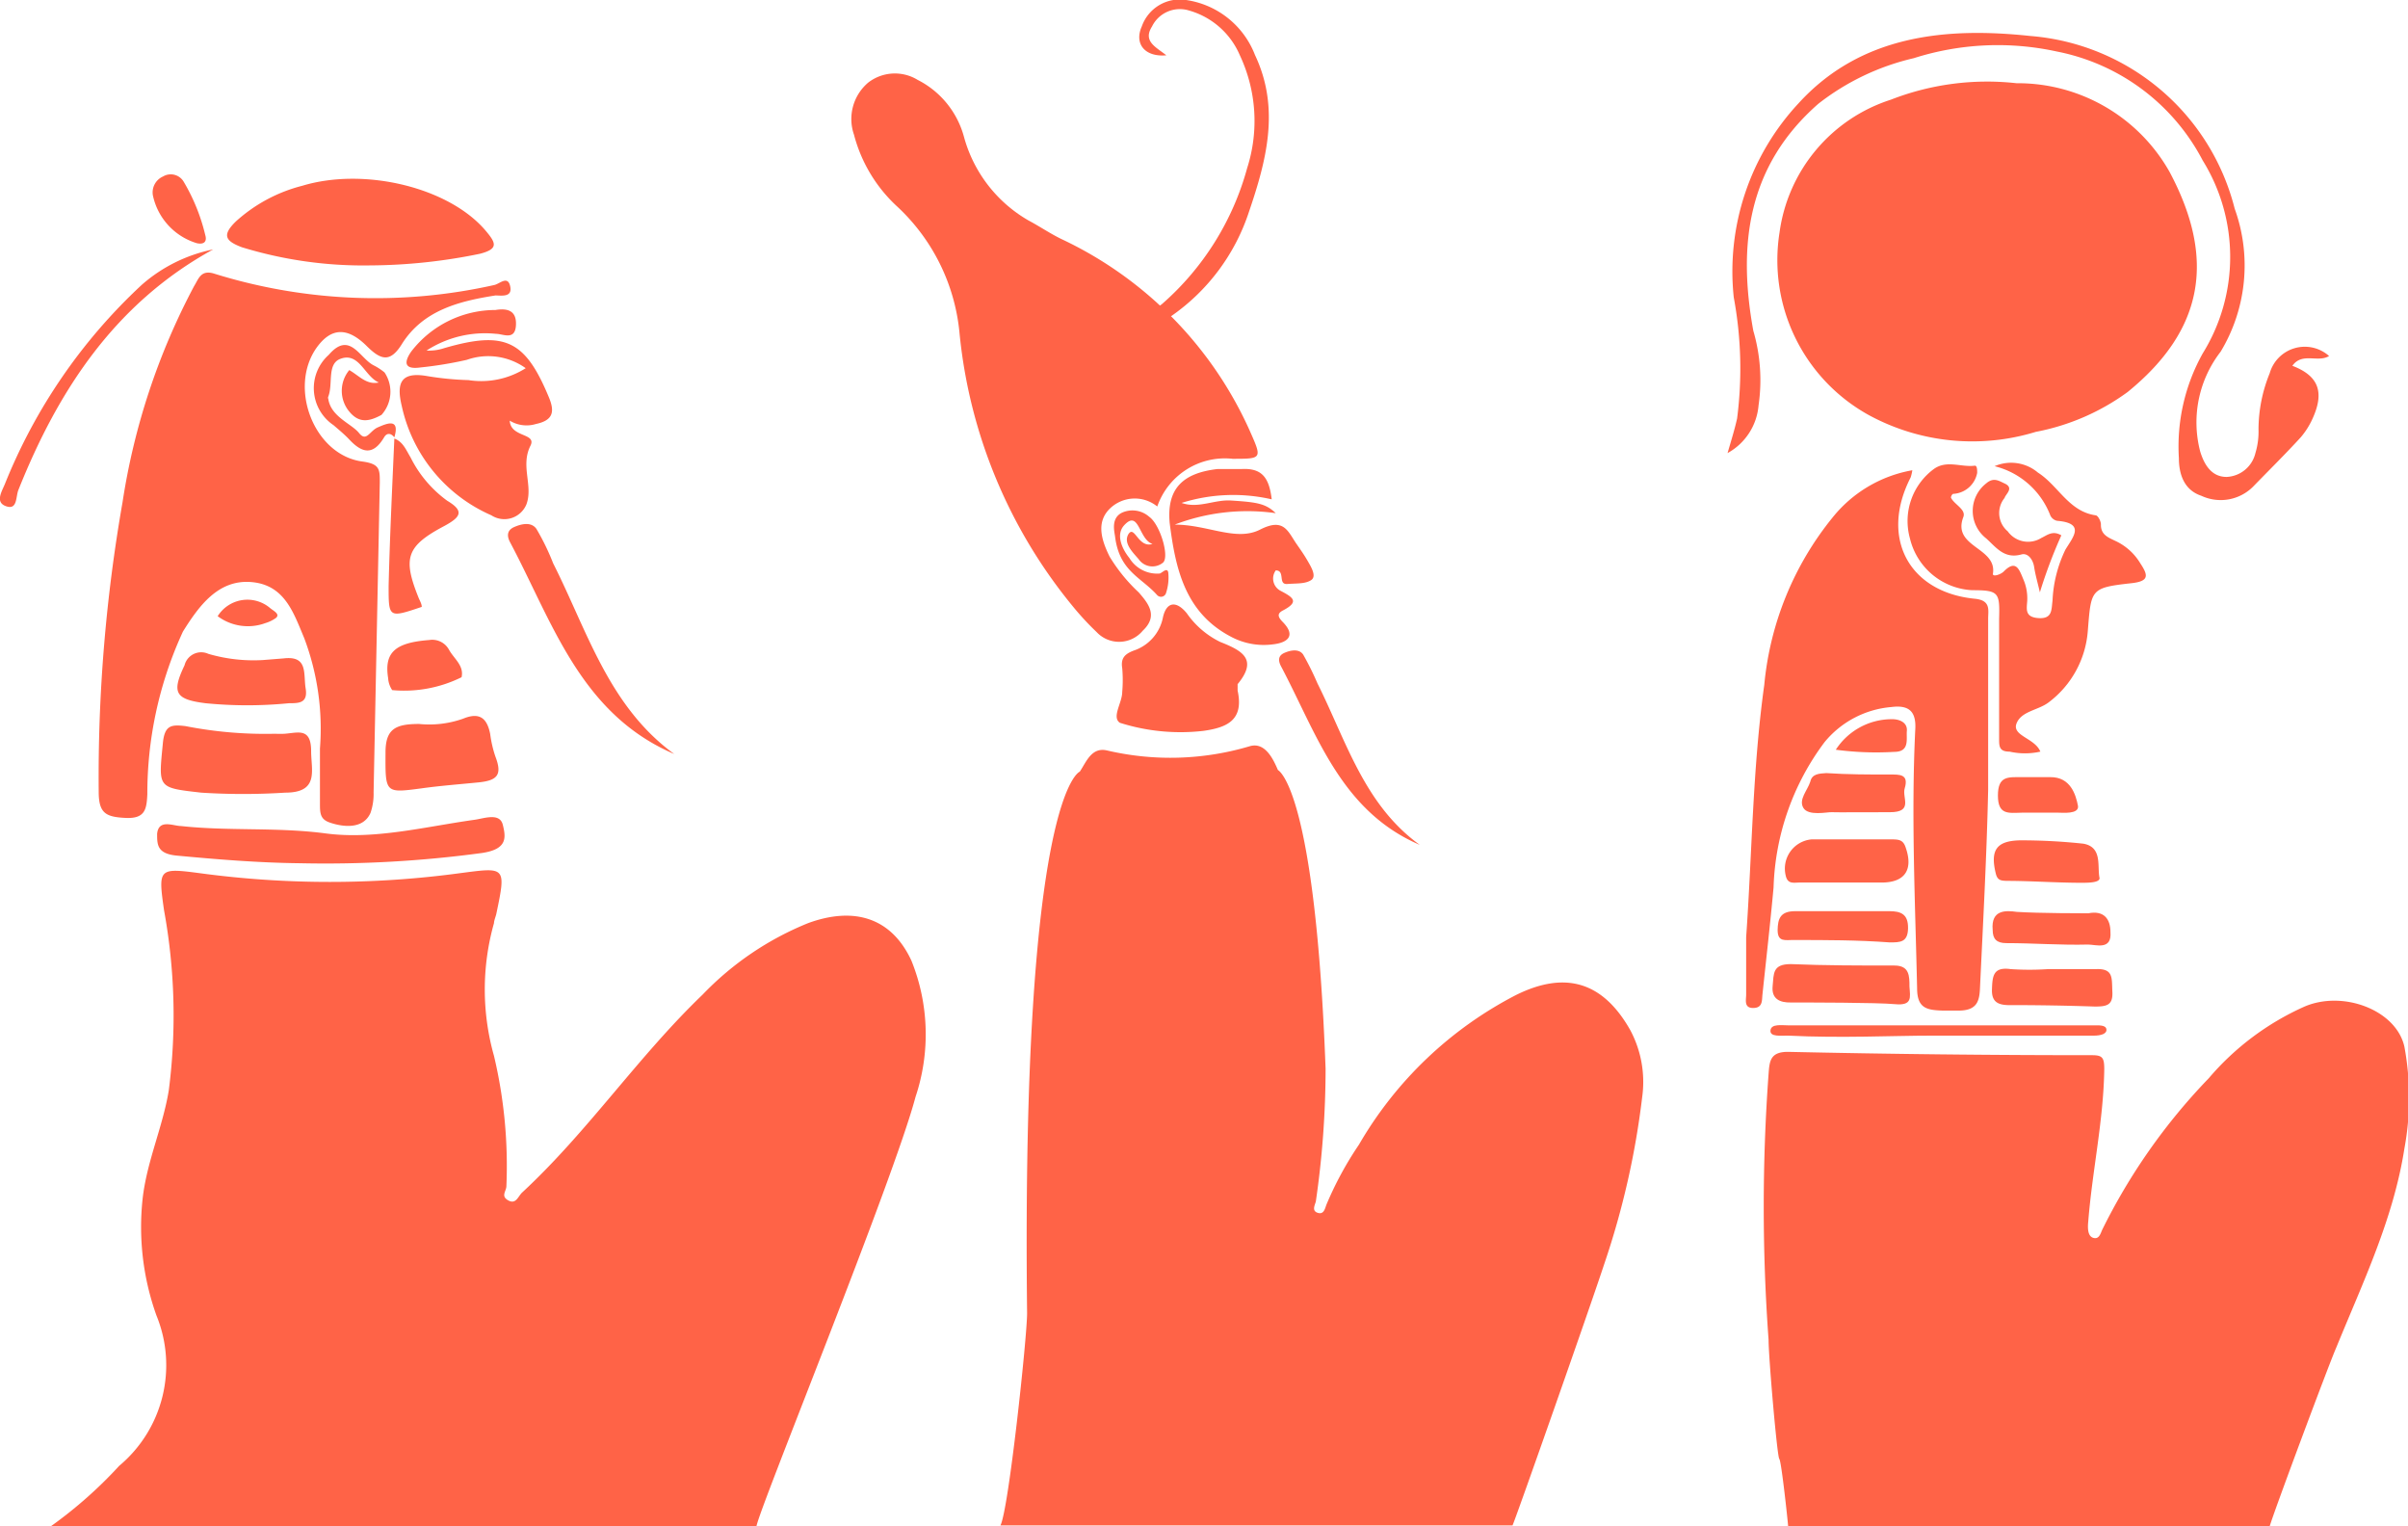 <svg xmlns="http://www.w3.org/2000/svg" viewBox="0 0 101 64">
    <defs>
        <style>.cls-1{fill:tomato;}</style>
    </defs>
    <g id="L_2">
        <g id="Layer_1">
            <path class="cls-1"
                  d="M88.74,22.69c-.31-.15-.63-.26-.62-.7,0-.13-.12-.37-.22-.38-1.13-.16-1.57-1.25-2.42-1.79a1.74,1.74,0,0,0-1.82-.27A3.37,3.37,0,0,1,86,21.62a.41.41,0,0,0,.28.22c1.2.1.67.68.35,1.21a5.46,5.46,0,0,0-.54,2.14c-.05.38,0,.77-.59.73s-.49-.39-.47-.74a2,2,0,0,0-.17-.9c-.17-.41-.31-.83-.82-.31-.12.12-.47.24-.45.09.18-1.12-1.73-1.1-1.24-2.38.12-.32-.38-.52-.52-.81,0-.07.06-.16.1-.16a1.08,1.08,0,0,0,1-.88c0-.12,0-.32-.11-.3-.57.07-1.17-.25-1.71.14a2.71,2.71,0,0,0-1,2.91,2.83,2.83,0,0,0,2.61,2.17c1.13,0,1.16.1,1.13,1.22,0,1.67,0,3.34,0,5,0,.33,0,.55.44.55a2.94,2.94,0,0,0,1.29,0c-.23-.57-1.2-.66-1-1.18s.9-.55,1.34-.88a4.14,4.14,0,0,0,1.65-3c.14-1.75.11-1.81,1.8-2,.8-.08.73-.34.4-.84A2.39,2.39,0,0,0,88.74,22.69Z"/>
            <path class="cls-1"
                  d="M86,32.59c-.4,0-.8,0-1.2,0-.57,0-1-.06-1,.77s.45.73,1,.72c.28,0,1.37,0,1.54,0s.85.07.82-.27C87.07,33.32,86.84,32.58,86,32.59Z"/>
            <path class="cls-1"
                  d="M72.46,19a2.52,2.52,0,0,0,1.3-2,7.37,7.37,0,0,0-.22-3.13c-.66-3.61-.24-6.92,2.73-9.52a10.25,10.25,0,0,1,4-1.91,11.61,11.61,0,0,1,6-.28,8.81,8.81,0,0,1,6.12,4.57,7.68,7.68,0,0,1,0,8.09,8,8,0,0,0-1,4.39c0,.68.22,1.34.94,1.58a1.92,1.92,0,0,0,2.17-.38c.67-.69,1.35-1.36,2-2.07a3.25,3.25,0,0,0,.49-.77c.52-1.13.26-1.81-.84-2.23.41-.58,1.07-.12,1.54-.41a1.53,1.53,0,0,0-2.49.72A6.28,6.28,0,0,0,94.73,18a3.12,3.12,0,0,1-.13,1,1.3,1.3,0,0,1-1.21,1c-.61,0-.93-.48-1.11-1.08a4.84,4.84,0,0,1,.86-4.17,7,7,0,0,0,.59-6,9.62,9.62,0,0,0-8.56-7.24c-3.54-.38-7.12-.05-9.74,2.83a10.34,10.34,0,0,0-2.71,8.13,16.33,16.33,0,0,1,.14,5.08C72.76,18,72.62,18.45,72.46,19Z"/>
            <path class="cls-1"
                  d="M83.71,36.63c.07.3.23.3.46.31,1,0,2.1.08,3.14.08.26,0,.79,0,.75-.21-.1-.49.13-1.29-.68-1.43a24.3,24.3,0,0,0-2.65-.14C83.74,35.26,83.47,35.65,83.71,36.63Z"/>
            <path class="cls-1"
                  d="M84.07,20.27c-.22-.1-.45-.27-.76,0a1.46,1.46,0,0,0,0,2.31c.43.39.76.87,1.48.67.26-.07.48.2.53.53s.16.71.24,1.06a20.41,20.41,0,0,1,.9-2.39c-.37-.22-.6,0-.84.11a1.05,1.05,0,0,1-1.41-.28,1,1,0,0,1-.13-1.4C84.12,20.72,84.5,20.46,84.07,20.27Z"/>
            <path class="cls-1"
                  d="M91,7.21a7.31,7.31,0,0,0-6.42-3.72,11.12,11.12,0,0,0-5.27.69,6.81,6.81,0,0,0-4.67,5.57,7.42,7.42,0,0,0,3.75,7.66,9.09,9.09,0,0,0,7,.7,9.55,9.55,0,0,0,3.85-1.67C92.45,13.83,92.94,10.85,91,7.21Z"/>
            <path class="cls-1"
                  d="M76.53,31.12a4.06,4.06,0,0,1,2.8-1.47c.78-.1,1.06.22,1,1-.17,3.6,0,7.19.08,10.79,0,.85.41.92,1.09.94.22,0,.44,0,.65,0,.81,0,.88-.44.9-1,.13-2.75.28-5.51.34-8.27,0-2.38,0-4.77,0-7.16,0-.37.12-.77-.55-.84-2.78-.27-4-2.56-2.7-5.09a1.94,1.94,0,0,0,.07-.3,5.51,5.51,0,0,0-3.36,2A13.05,13.05,0,0,0,74,28.72c-.49,3.51-.51,7.05-.76,10.58,0,.8,0,1.61,0,2.41,0,.22-.1.56.29.56s.37-.28.39-.53c.16-1.51.33-3,.47-4.53A10.69,10.69,0,0,1,76.53,31.12Z"/>
            <path class="cls-1"
                  d="M75.93,32.78c-.12.37-.5.75-.29,1.1s1,.17,1.18.18,1.64,0,2.45,0c1,0,.5-.61.62-1,.18-.6-.21-.58-.61-.58-.89,0-1.79,0-2.68-.06C76.3,32.44,76,32.45,75.93,32.78Z"/>
            <path class="cls-1"
                  d="M74.9,36.72c.08.37.34.29.58.29h3.44c1,0,1.34-.56,1-1.5-.1-.28-.27-.3-.5-.31-1.14,0-2.29,0-3.44,0A1.23,1.23,0,0,0,74.9,36.72Z"/>
            <path class="cls-1"
                  d="M74.56,39c0,.53.33.41.7.42,1.32,0,2.64,0,4,.1.44,0,.76,0,.77-.59s-.29-.72-.79-.72c-.68,0-1.36,0-2,0h0c-.65,0-1.3,0-1.94,0S74.57,38.54,74.56,39Z"/>
            <path class="cls-1"
                  d="M87.8,43c-1.83,0-3.66,0-5.49,0H75.05c-.31,0-.76-.08-.79.21s.46.21.75.22c2.2.11,4.4,0,6,0h6.81c.31,0,.56-.08.53-.27S88,43,87.8,43Z"/>
            <path class="cls-1"
                  d="M79.33,30.16A2.8,2.8,0,0,0,77,31.44a12.79,12.79,0,0,0,2.45.09c.66,0,.5-.54.53-.88S79.69,30.15,79.33,30.16Z"/>
            <path class="cls-1"
                  d="M80.09,41.37c0-.44,0-.88-.63-.88-1.45,0-2.91,0-4.35-.06-.77,0-.71.4-.76.93s.3.69.77.68c.71,0,3.62,0,4.36.07S80.12,41.83,80.09,41.37Z"/>
            <path class="cls-1"
                  d="M87.91,40.64c-.68,0-1.37,0-2,0h0a11.89,11.89,0,0,1-1.58,0c-.73-.1-.76.29-.78.85s.29.67.8.66q1.76,0,3.51.06c.5,0,.77-.05.74-.62S88.66,40.61,87.91,40.64Z"/>
            <path class="cls-1"
                  d="M83.58,39c0,.38.17.55.57.55,1.14,0,2.29.09,3.43.06.33,0,1,.25.94-.52,0-.56-.28-.92-.93-.79-.12,0-2.1,0-3-.06C84.15,38.18,83.5,38.13,83.58,39Z"/>
            <path class="cls-1"
                  d="M98,56.49c1.11-2.72,2.39-5.38,2.85-8.33a11.73,11.73,0,0,0,0-4.26c-.34-1.55-2.59-2.39-4.21-1.68a11.35,11.35,0,0,0-4,3,25.19,25.19,0,0,0-4.47,6.36c-.07.16-.13.4-.37.33s-.24-.42-.21-.7c.17-2.13.64-4.23.67-6.37,0-.48-.07-.59-.51-.59q-6.39,0-12.76-.14c-.75,0-.77.4-.81.93a76.71,76.71,0,0,0,0,11.14c0,.74.36,4.91.45,5S75,63.92,75,64H95.2C95.38,63.38,97.71,57.14,98,56.49Z"/>
            <path class="cls-1"
                  d="M47.33,22.4c-.22.37.17.75.43,1.05a.7.7,0,0,0,1,.16c.32-.2-.09-1.61-.56-1.94a1.06,1.06,0,0,0-1.14-.17c-.47.23-.32.78-.29,1,.18,1.46,1.09,1.7,1.76,2.45a.22.22,0,0,0,.38-.09A2.06,2.06,0,0,0,49,24c-.05-.21-.23,0-.35.05a1.36,1.36,0,0,1-1.28-.65c-.34-.42-.56-1-.22-1.37.63-.69.61.6,1.19.78C47.74,23,47.59,22,47.33,22.4Z"/>
            <path class="cls-1"
                  d="M51.18,26.92a3.66,3.66,0,0,1-1.4-1.2c-.44-.54-.85-.49-1,.16a1.84,1.84,0,0,1-1.22,1.4c-.37.14-.56.31-.49.74a5.79,5.79,0,0,1,0,1c0,.45-.45,1.05-.1,1.29a8.41,8.41,0,0,0,3.5.34c1-.14,1.71-.45,1.44-1.69,0-.09,0-.22,0-.27C52.78,27.64,52.09,27.28,51.18,26.92Z"/>
            <path class="cls-1"
                  d="M52.06,19.67c-.34,0-.68,0-1,0-1.46.17-2.13.83-2,2.26.24,1.87.62,3.74,2.55,4.76a2.92,2.92,0,0,0,1.79.33c.54-.06,1-.32.41-.93-.22-.22-.25-.36,0-.49.71-.37.42-.55-.09-.82a.58.58,0,0,1-.21-.86c.41,0,.08.6.48.57s.75,0,1-.16,0-.56-.15-.82-.3-.47-.46-.7c-.37-.54-.53-1.11-1.53-.6S50.66,22,49.27,22a8.52,8.52,0,0,1,4.24-.48c-.42-.4-.77-.46-1.87-.53-.7-.05-1.37.35-2.08.1a7.21,7.21,0,0,1,3.78-.15C53.23,20,52.91,19.62,52.06,19.67Z"/>
            <path class="cls-1"
                  d="M48.92,2.32c-.42-.34-1-.58-.6-1.21A1.3,1.3,0,0,1,49.87.44,3.29,3.29,0,0,1,52,2.31a6.48,6.48,0,0,1,.31,4.74,11.64,11.64,0,0,1-3.56,5.69c-.17.15-.51.27-.35.52s.5.12.72,0A8.57,8.57,0,0,0,52.38,8.9c.74-2.17,1.32-4.35.26-6.59A3.66,3.66,0,0,0,49.75,0a1.69,1.69,0,0,0-1.86,1.11C47.57,1.82,48,2.4,48.92,2.32Z"/>
            <path class="cls-1"
                  d="M37.63,8.66a8.3,8.3,0,0,1,2.61,5.25A21.3,21.3,0,0,0,45,25.43a11.76,11.76,0,0,0,1,1.08,1.29,1.29,0,0,0,1.93-.06c.66-.62.24-1.14-.17-1.61a7,7,0,0,1-1.22-1.5c-.34-.69-.57-1.43,0-2a1.5,1.5,0,0,1,2-.1,3,3,0,0,1,3.16-2c1.26,0,1.24,0,.7-1.22a16.21,16.21,0,0,0-7.89-8c-.47-.23-.91-.53-1.38-.78a5.81,5.81,0,0,1-2.7-3.51,3.78,3.78,0,0,0-1.94-2.38,1.83,1.83,0,0,0-2.07.11,2,2,0,0,0-.6,2.19A6.23,6.23,0,0,0,37.63,8.66Z"/>
            <path class="cls-1"
                  d="M54.66,27.45c-.17-.25-.52-.19-.79-.07s-.26.33-.14.56c1.5,2.83,2.49,6.06,5.82,7.49-2.33-1.68-3.09-4.37-4.29-6.77A12.38,12.38,0,0,0,54.66,27.45Z"/>
            <path class="cls-1"
                  d="M67.29,53A34.34,34.34,0,0,0,68.88,46a4.61,4.61,0,0,0-.5-2.8c-1.13-2-2.69-2.51-4.78-1.48A16.19,16.19,0,0,0,57,48a14.38,14.38,0,0,0-1.37,2.53c-.06.17-.11.41-.36.33s-.13-.3-.08-.47a38.76,38.76,0,0,0,.41-5.57c-.43-11.56-1.92-12.48-2-12.53-.19-.44-.53-1.18-1.17-1a11.67,11.67,0,0,1-6,.18c-.65-.15-.87.49-1.14.89,0,0-2.46.87-2.21,22.71,0,1-.78,8.3-1.12,8.9H63.44C63.57,63.7,66.71,54.77,67.29,53Z"/>
            <path class="cls-1"
                  d="M6.83,31.18c-.18,1.87-.24,1.85,1.61,2.06a27.59,27.59,0,0,0,3.52,0c1.44,0,1.09-.94,1.09-1.74,0-1-.55-.77-1.11-.73a3.71,3.71,0,0,1-.39,0,17.38,17.38,0,0,1-3.77-.32C7.19,30.38,6.9,30.4,6.83,31.18Z"/>
            <path class="cls-1"
                  d="M11.58,25.91c.17-.16-.09-.28-.25-.41a1.47,1.47,0,0,0-2.2.34,2.12,2.12,0,0,0,2,.29A1.5,1.5,0,0,0,11.58,25.91Z"/>
            <path class="cls-1"
                  d="M8.26,10.2c.34.07.42-.11.35-.34a8,8,0,0,0-.9-2.23.63.63,0,0,0-.87-.23.73.73,0,0,0-.43.78A2.67,2.67,0,0,0,8.26,10.2Z"/>
            <path class="cls-1"
                  d="M8.14,12a28.44,28.44,0,0,0-3,9.06,66.66,66.66,0,0,0-1,12.14c0,.91.3,1.06,1.13,1.1s.88-.38.91-1a16.21,16.21,0,0,1,1.4-6.61l.09-.2c.68-1.09,1.49-2.2,2.88-2.08s1.76,1.28,2.21,2.35a10.76,10.76,0,0,1,.66,4.63c0,.77,0,1.54,0,2.3,0,.39,0,.66.4.8.17.06,1.34.46,1.72-.4a2.42,2.42,0,0,0,.13-.86q.13-6.49.26-13c0-.56,0-.78-.76-.88-2-.29-3.08-3.09-1.89-4.77.59-.82,1.26-.89,2.08-.09.6.6,1,.76,1.52-.1.89-1.38,2.37-1.76,3.9-2,.25,0,.72.09.62-.38s-.44-.11-.66-.06A22.75,22.75,0,0,1,9,11.48C8.42,11.29,8.33,11.7,8.14,12Z"/>
            <path class="cls-1"
                  d="M.29,21.24c.44.13.37-.41.48-.69,1.68-4.21,4.07-7.84,8.17-10.09a6.47,6.47,0,0,0-3,1.49A23.16,23.16,0,0,0,.2,20.31C.06,20.64-.22,21.09.29,21.24Z"/>
            <path class="cls-1"
                  d="M7.74,27.9c-.55,1.15-.39,1.43.88,1.59a17.8,17.8,0,0,0,3.5,0c.42,0,.8,0,.7-.62s.11-1.38-.92-1.26l-.88.07a6.76,6.76,0,0,1-2.28-.26A.72.72,0,0,0,7.74,27.9Z"/>
            <path class="cls-1"
                  d="M19.89,34.38c-2.07.29-4.19.84-6.23.57s-4.06-.09-6.07-.31c-.32,0-.94-.31-1,.33,0,.45,0,.83.82.91,1.71.16,3.42.3,5.15.32a49.07,49.07,0,0,0,7.66-.43c1.07-.16,1-.65.87-1.18S20.29,34.33,19.89,34.38Z"/>
            <path class="cls-1"
                  d="M17.68,33.06c.79-.11,1.59-.17,2.39-.25s1-.32.71-1.08a4.87,4.87,0,0,1-.22-.95c-.13-.66-.44-.93-1.14-.64a4.25,4.25,0,0,1-1.84.22c-1,0-1.42.21-1.41,1.23C16.16,33.27,16.16,33.26,17.68,33.06Z"/>
            <path class="cls-1"
                  d="M18,26.84c-1.44.11-1.89.53-1.72,1.6a1,1,0,0,0,.17.5,5.43,5.43,0,0,0,2.91-.54c.11-.48-.31-.77-.52-1.14A.8.8,0,0,0,18,26.84Z"/>
            <path class="cls-1"
                  d="M22.5,22.18c-.21-.3-.61-.22-.93-.08s-.31.39-.17.65c1.78,3.35,2.94,7.18,6.88,8.87-2.75-2-3.65-5.17-5.08-8A10,10,0,0,0,22.5,22.18Z"/>
            <path class="cls-1"
                  d="M20.78,13a4.46,4.46,0,0,0-3.53,1.74c-.34.49-.26.76.38.67a16.17,16.17,0,0,0,1.95-.32,2.7,2.7,0,0,1,2.47.35,3.48,3.48,0,0,1-2.4.5,12.66,12.66,0,0,1-1.74-.17c-1.1-.19-1.29.29-1.06,1.25a6.51,6.51,0,0,0,3.76,4.59,1,1,0,0,0,1.47-.46c.29-.78-.26-1.61.17-2.46.27-.54-.83-.33-.87-1.05a1.35,1.35,0,0,0,1.1.14c.7-.15.8-.49.55-1.1-1-2.42-1.85-2.82-4.4-2.08a2,2,0,0,1-.74.1A4.52,4.52,0,0,1,20.81,14c.29,0,.79.29.83-.35S21.27,12.92,20.78,13Z"/>
            <path class="cls-1"
                  d="M18.76,21a5,5,0,0,1-1.54-1.82c-.19-.31-.31-.65-.68-.79-.09,2.07-.19,4.13-.24,6.19,0,1.33,0,1.34,1.39.87,0-.13-.09-.27-.14-.4-.66-1.65-.51-2.15,1.1-3C19.33,21.68,19.48,21.43,18.76,21Z"/>
            <path class="cls-1"
                  d="M14.65,15.52a1.36,1.36,0,0,0,0,1.74c.42.51.85.41,1.35.14a1.45,1.45,0,0,0,.13-1.78,2.43,2.43,0,0,0-.46-.3c-.59-.3-1-1.46-1.88-.44a1.87,1.87,0,0,0,.2,2.95c.22.19.45.38.65.59.53.57,1,.71,1.47-.08.11-.19.28-.19.43,0,.25-.84-.34-.57-.69-.42s-.48.63-.79.24-1.18-.68-1.29-1.43a.12.12,0,0,1,0-.1c.21-.54-.07-1.39.53-1.59.77-.27,1,.75,1.59,1C15.37,16.15,15.07,15.76,14.65,15.52Z"/>
            <path class="cls-1"
                  d="M10.15,10.37a17.36,17.36,0,0,0,5.36.76,23.26,23.26,0,0,0,4.63-.49c.76-.2.67-.44.26-.93C18.87,7.86,15.29,7,12.68,7.79A6.55,6.55,0,0,0,9.9,9.28C9.29,9.87,9.46,10.11,10.15,10.37Z"/>
            <path class="cls-1"
                  d="M38.4,46a8.26,8.26,0,0,0-.17-5.71c-.85-1.84-2.44-2.27-4.33-1.58a12.74,12.74,0,0,0-4.43,3c-2.71,2.6-4.81,5.74-7.56,8.29-.18.16-.26.52-.59.34s-.08-.39-.08-.6a20,20,0,0,0-.52-5.46,10.23,10.23,0,0,1,0-5.57c0-.11.08-.29.1-.4.42-2,.38-1.94-1.55-1.69a40.79,40.79,0,0,1-10.87,0c-1.75-.23-1.77-.21-1.52,1.55a24.52,24.52,0,0,1,.2,7.55c-.25,1.54-.93,3-1.1,4.57a11,11,0,0,0,.58,4.87A5.5,5.5,0,0,1,5,61.47,18.38,18.38,0,0,1,2.14,64H31.73C31.85,63.25,37.48,49.48,38.4,46Z"/>
        </g>
    </g>
</svg>